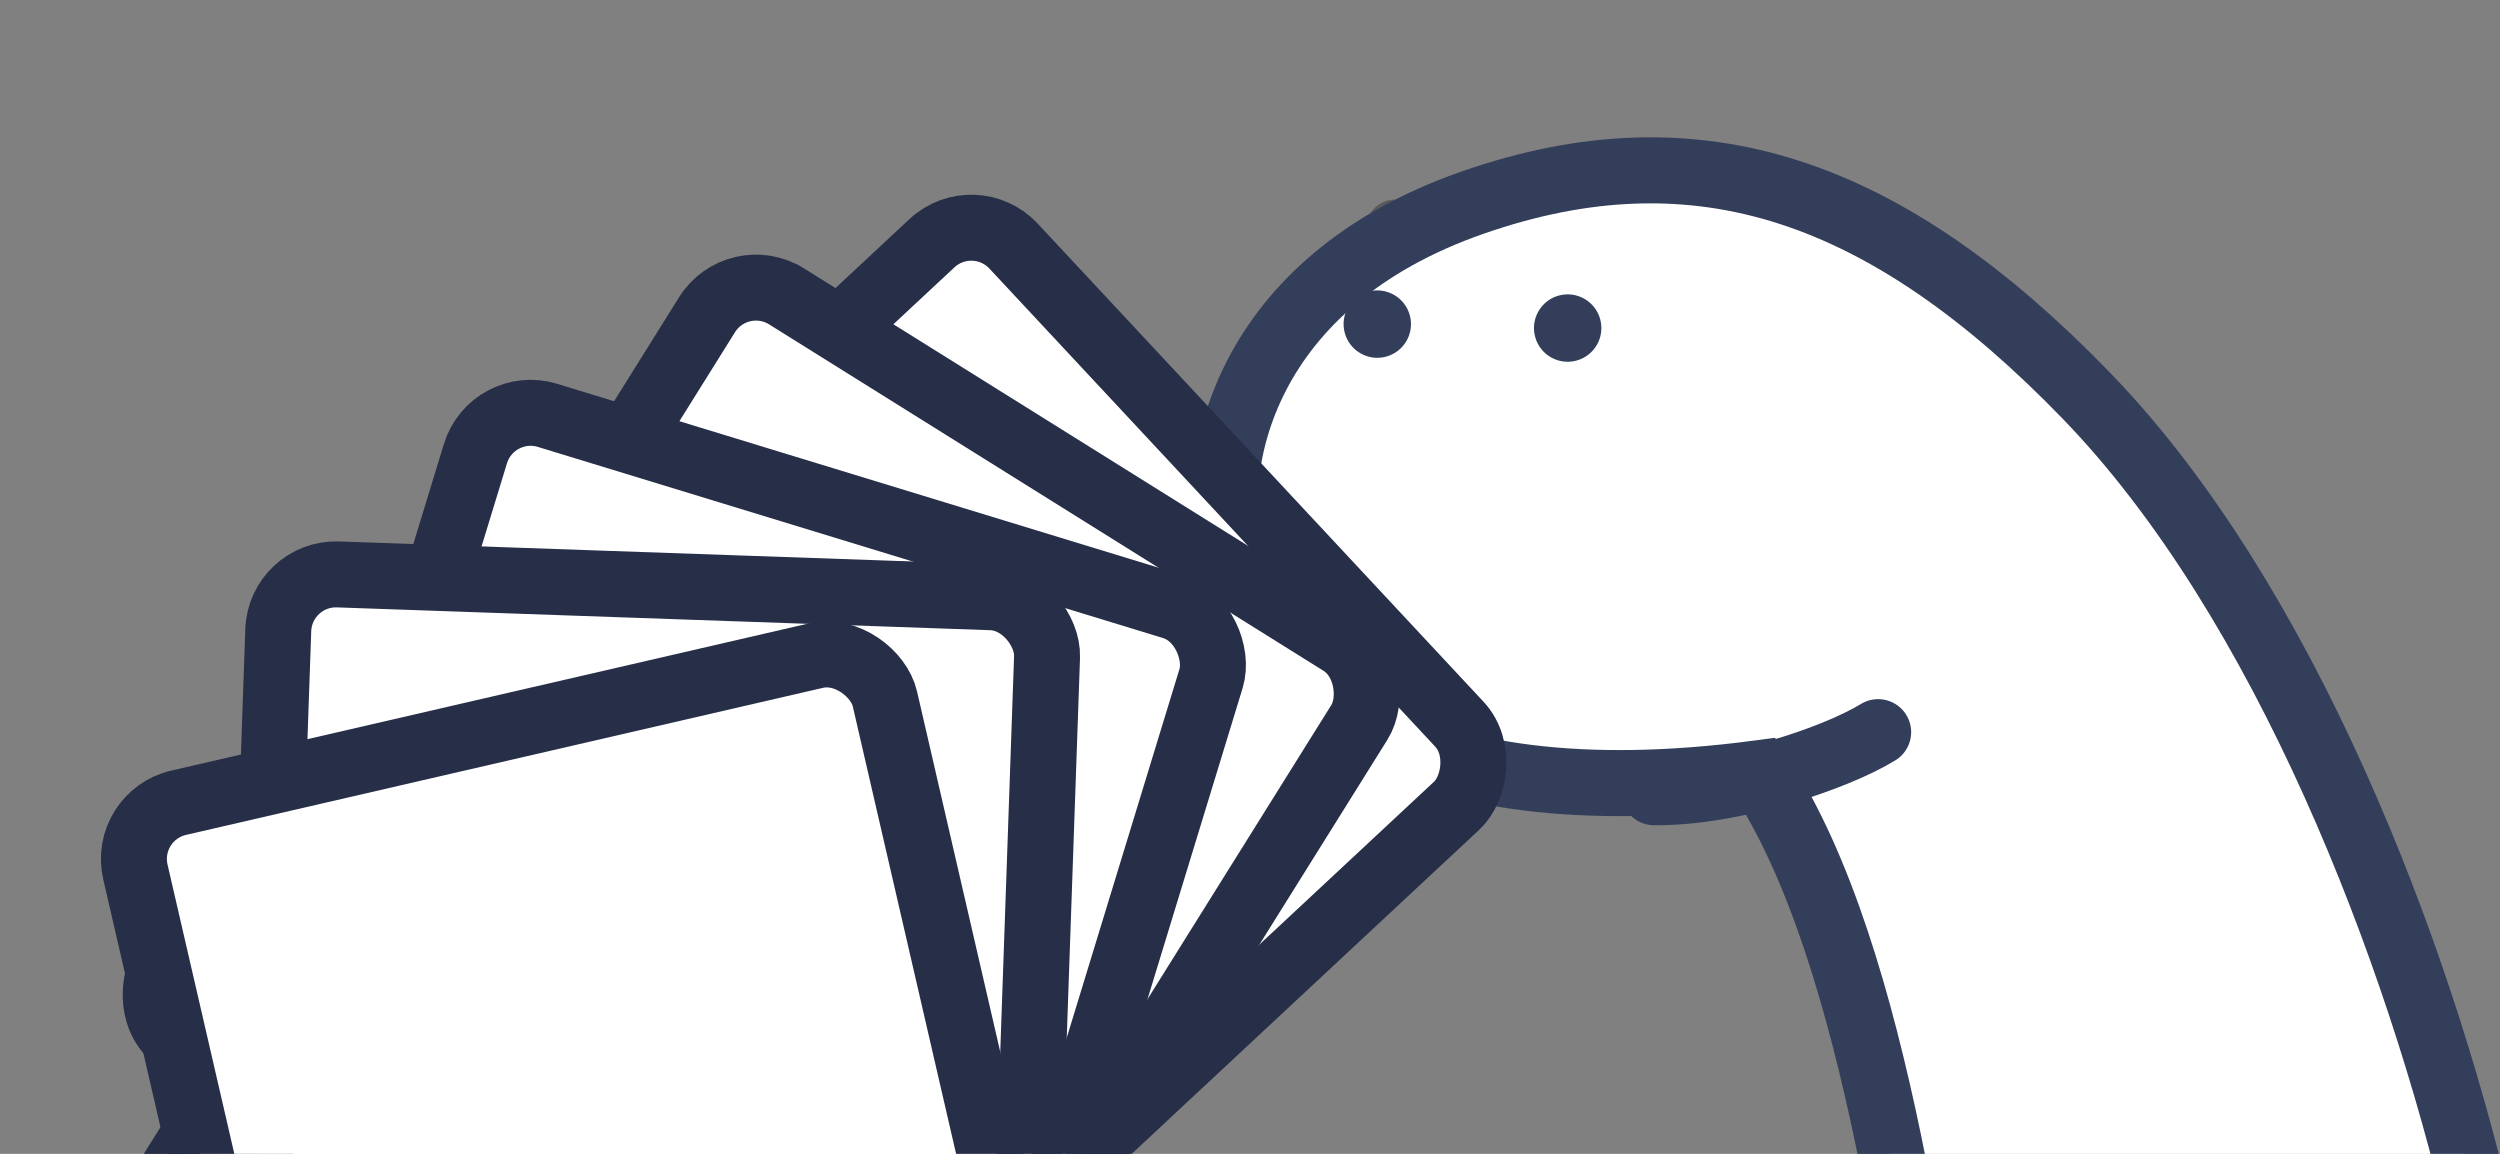<?xml version="1.0" standalone="yes"?><svg xmlns="http://www.w3.org/2000/svg" width="260px" height="120px" viewBox="0 0 260 120" fill="none" style="zoom: 1;"><rect x="0" y="0" width="260" height="120" fill="#808080" stroke="none"/><g transform="translate(21 -31) rotate(-15 169.835 115.436)"><path d="M132.326,62.757 C134.481,58.02 139.3,47.834 141.34,44.98" stroke-linecap="round" stroke="black" stroke-opacity="0.3" stroke-width="6"></path><path d="M206.278,80.368 C220.737,106.356 224.672,145.016 223.764,173.317 C218.251,190.433 181.16,187.087 163.245,184.361 C164.153,170.47 170.645,131.321 163.245,109.511 C125.599,104.603 115.783,87.117 115.783,75.153 C115.783,63.189 124.986,46.317 149.834,44.477 C174.682,42.636 191.819,54.381 206.278,80.368 " stroke-width="6.869" stroke="#333E5B" fill="white"></path><circle r="3.505" cx="156.008px" fill="#333E5B" cy="59.639px"></circle><circle r="3.505" cx="136.989px" fill="#333E5B" cy="54.117px"></circle><path d="M152.196,108.59 C159.865,110.738 171.104,110.124 176.319,108.59" stroke-width="6.869" stroke="#333E5B" stroke-linecap="round"></path></g><g id="g1" transform="rotate(17 0 0) translate(-9 -91)"><rect stroke="#262e48" id="rect5" stroke-width="6.86px" x="83.703px" rx="6" y="104.679px" width="80px" fill="white" transform="rotate(30 140.858 146.125)" ry="6" height="120px"></rect><rect stroke="#262e48" id="rect4" stroke-width="6.86px" x="78.929px" rx="6" y="109.798px" width="80px" fill="white" transform="rotate(15 140.858 146.125)" ry="6" height="120px"></rect><rect stroke="#262e48" id="rect2" stroke-width="6.86px" x="70.078px" rx="6" y="115.663px" width="80px" fill="white" transform="" ry="6" height="120px"></rect><rect stroke="#262e48" id="rect3" stroke-width="6.86px" x="16.351px" rx="6" y="148.705px" width="80px" fill="white" transform="rotate(-15 0 0)" ry="6" height="120px"></rect><rect stroke="#262e48" id="rect1" stroke-width="6.86px" x="-44.385px" rx="6" y="168.833px" width="80px" fill="white" transform="rotate(-30 0 0)" ry="6" height="120px"></rect></g></svg>